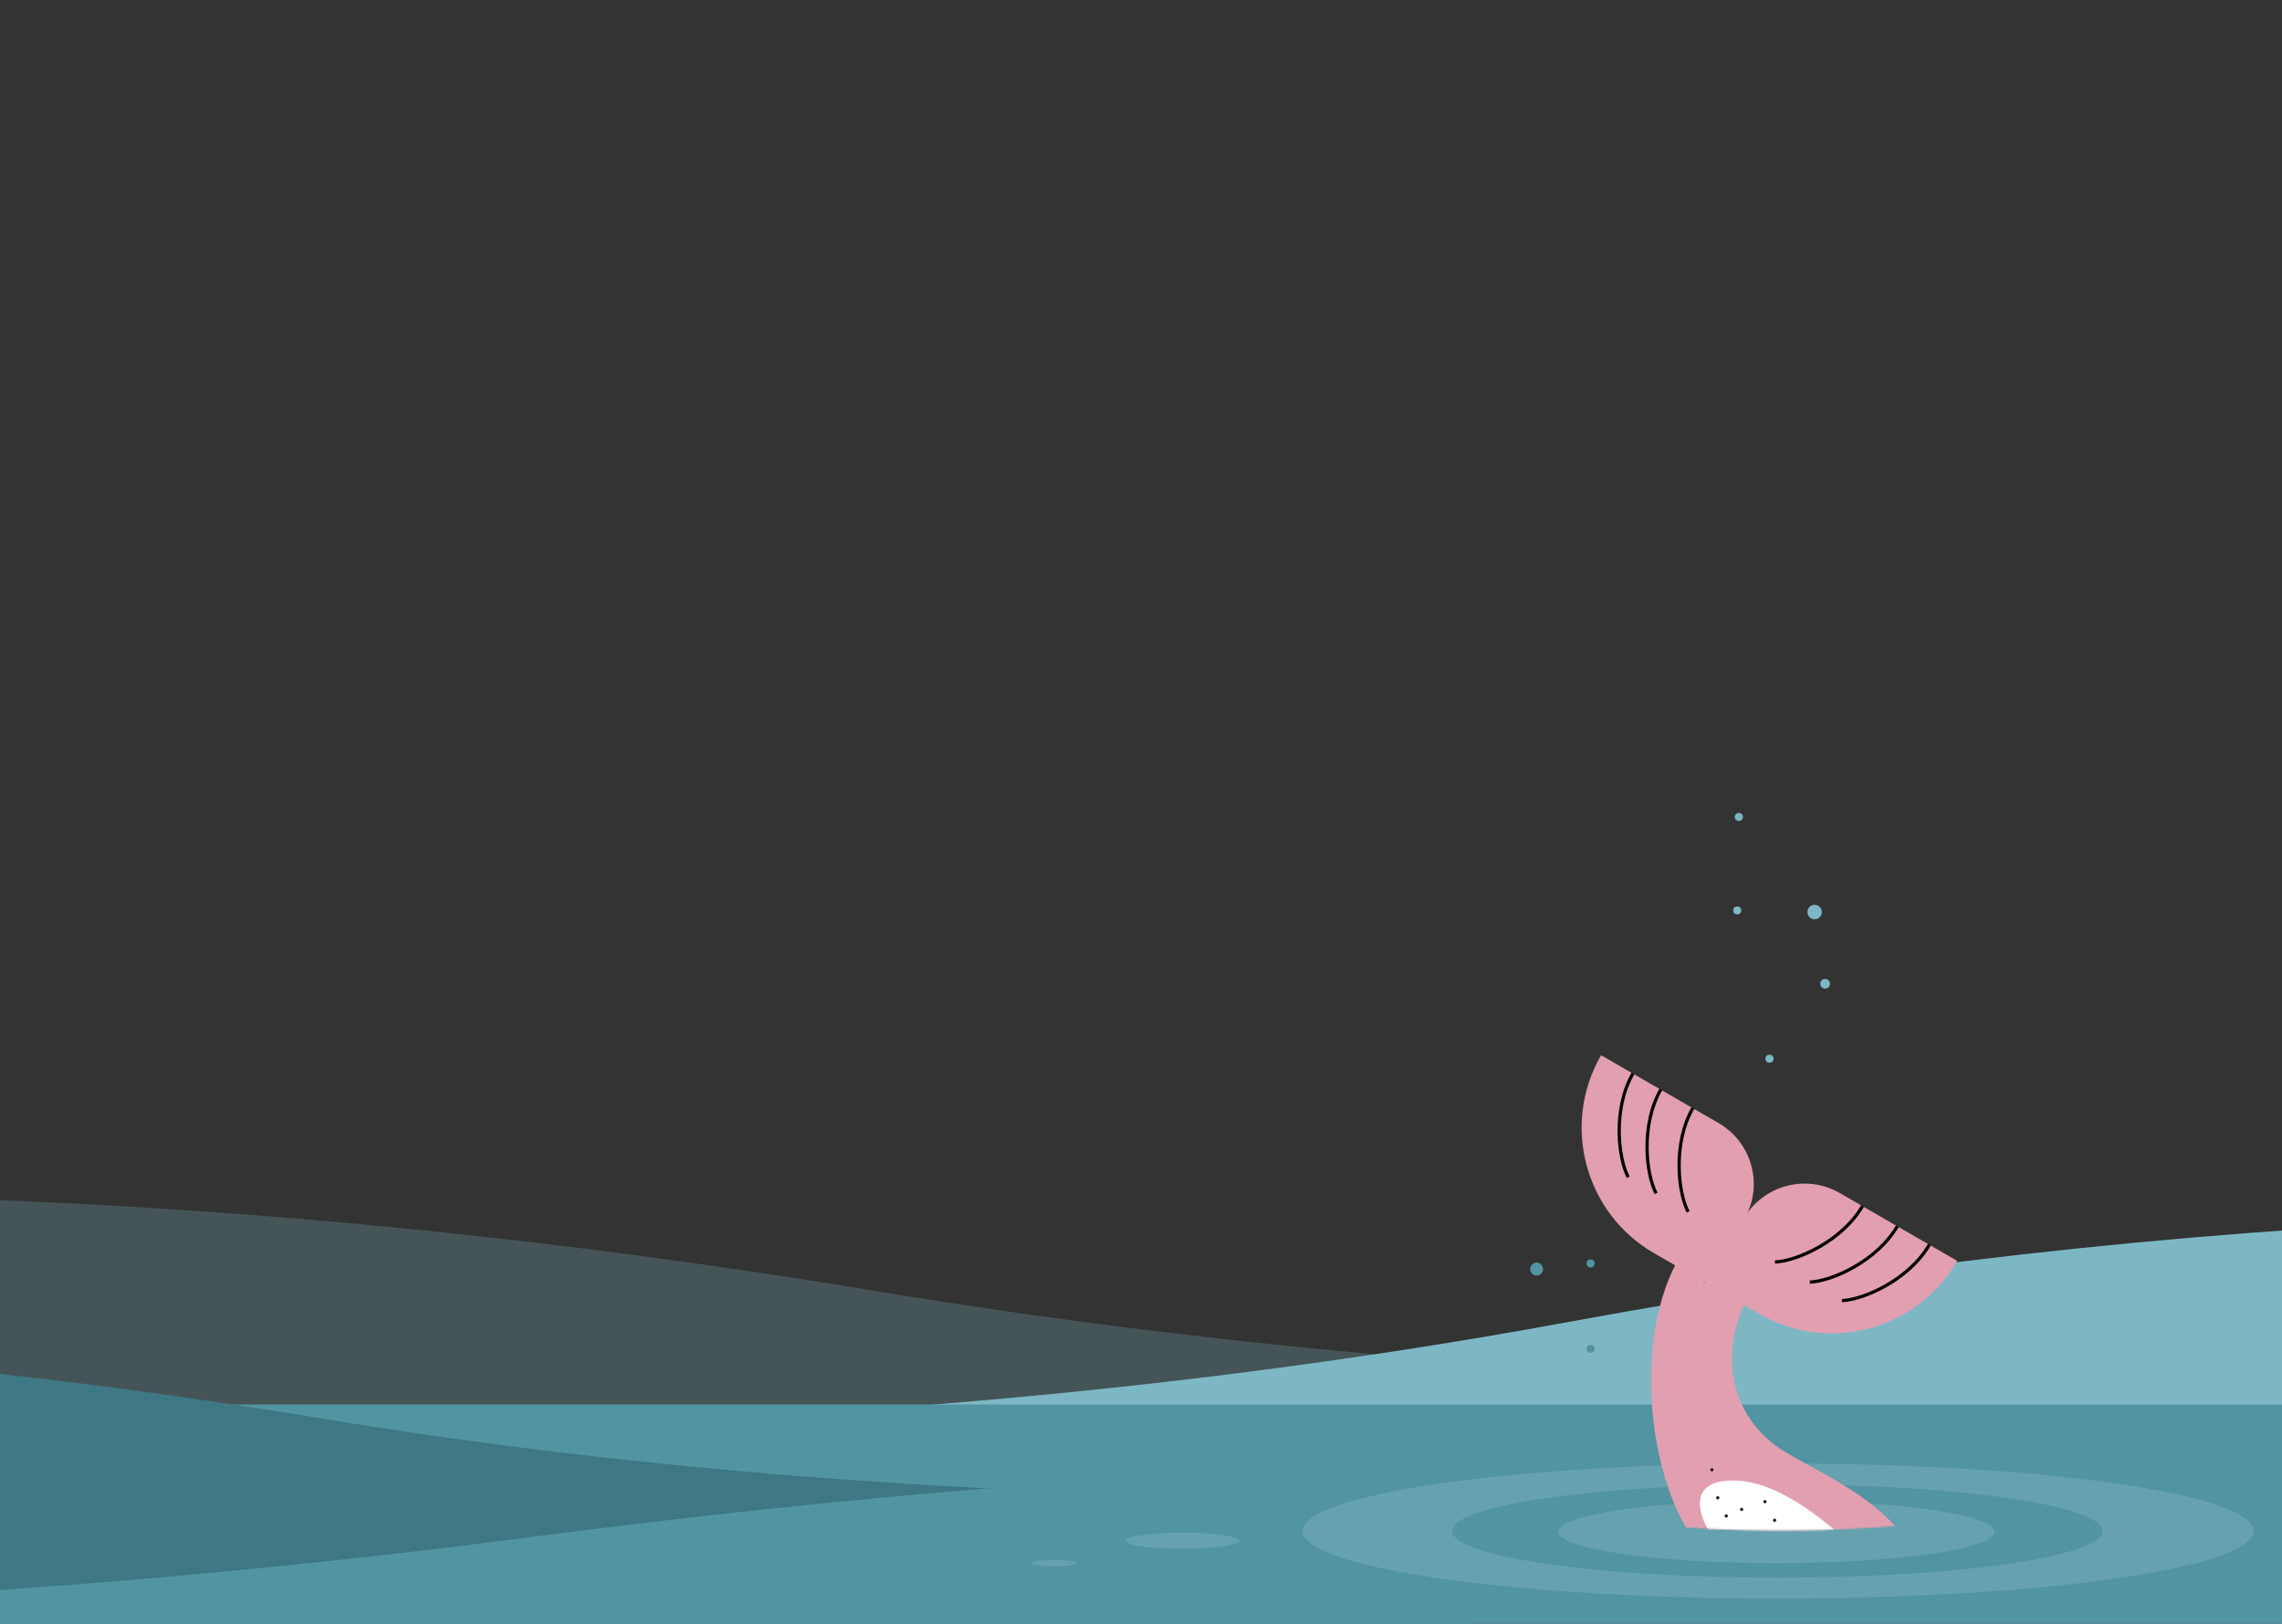 <?xml version="1.0" encoding="UTF-8" standalone="no"?>
<!-- Created with Inkscape (http://www.inkscape.org/) -->

<svg
   xmlns:dc="http://purl.org/dc/elements/1.1/"
   xmlns:cc="http://creativecommons.org/ns#"
   xmlns:rdf="http://www.w3.org/1999/02/22-rdf-syntax-ns#"
   xmlns:svg="http://www.w3.org/2000/svg"
   xmlns="http://www.w3.org/2000/svg"
   xmlns:xlink="http://www.w3.org/1999/xlink"
   xmlns:sodipodi="http://sodipodi.sourceforge.net/DTD/sodipodi-0.dtd"
   xmlns:inkscape="http://www.inkscape.org/namespaces/inkscape"
   width="487.701"
   height="347"
   viewBox="0 0 129.038 91.811"
   version="1.1"
   id="svg8"
   inkscape:version="0.92.4 5da689c313, 2019-01-14"
   sodipodi:docname="rysunek.svg">
  <rect x="0" y="0" width="129.038" height="91.811" fill="#333333" stroke="none"/>
  <defs
     id="defs2">
    <path
       d="m 191.5,344.55 c 36.692,0 70.076,-1.908 94.98,-5.027 27.387,-3.43 118.157,-138.543 95.586,-126.337 C 359.273,225.51 249.446,0.969 210.734,0.969 172.824,0.969 33.678,43.755 6.107,31.635 -22.354,19.123 70.227,336.4 99.135,339.842 c 24.603,2.93 56.942,4.708 92.365,4.708 z"
       id="a"
       inkscape:connector-curvature="0" />
  </defs>
  <sodipodi:namedview
     id="base"
     pagecolor="#ffffff"
     bordercolor="#666666"
     borderopacity="1.0"
     inkscape:pageopacity="0.0"
     inkscape:pageshadow="2"
     inkscape:zoom="0.70000001"
     inkscape:cx="457.19881"
     inkscape:cy="363.95587"
     inkscape:document-units="mm"
     inkscape:current-layer="layer1"
     showgrid="false"
     inkscape:window-width="1920"
     inkscape:window-height="1040"
     inkscape:window-x="0"
     inkscape:window-y="0"
     inkscape:window-maximized="1"
     units="px" />
  <g
     inkscape:label="Layer 1"
     inkscape:groupmode="layer"
     id="layer1"
     transform="translate(0,-205.191)">
    <g
       style="fill:none;fill-rule:nonzero"
       id="g19"
       transform="matrix(0.091,0,0,0.091,-53.914,251.155)">
      <path
         style="opacity:0.246;fill:#7db7c4"
         inkscape:connector-curvature="0"
         d="m 1136.793,297.092 c 265.213,44.01 558.282,63.71 879.207,59.097 V 384 H 576 V 240 c 184.465,6.632 371.396,25.663 560.793,57.092 z"
         id="path13" />
      <path
         style="fill:#7db7c4"
         inkscape:connector-curvature="0"
         d="M 1566.207,316.436 C 1300.994,365.336 1007.925,387.224 687,382.099 V 413 H 2127 V 253 c -184.465,7.37 -371.396,28.515 -560.793,63.436 z"
         id="path15" />
      <path
         style="fill:#3d7884"
         inkscape:connector-curvature="0"
         d="m 687,406 h 1440 v 70 H 687 Z"
         id="path17" />
    </g>
    <path
       style="fill:#5294a1;fill-rule:nonzero;stroke-width:0.104"
       inkscape:connector-curvature="0"
       d="M 0.037,284.602 H 131.272 v 14.368 H 0.037 Z"
       id="path21" />
    <g
       style="fill:none;fill-rule:nonzero"
       id="g29"
       transform="matrix(0.091,0,0,0.091,-53.914,251.155)">
      <path
         style="fill:#3d7884"
         inkscape:connector-curvature="0"
         d="m 791.823,376.18 c 219.353,36.37 461.745,52.649 727.177,48.838 V 448 H 328 V 329 c 152.568,5.481 307.175,21.208 463.823,47.18 z"
         id="path23" />
      <path
         style="fill:#3d7884"
         inkscape:connector-curvature="0"
         d="M 1061,442 H 445 v 58 h 616 z"
         id="path25" />
      <path
         style="fill:#5294a1"
         inkscape:connector-curvature="0"
         d="M 920.114,450.18 C 642.562,486.55 335.857,502.83 0,499.018 V 522 H 1507 V 403 c -193.047,5.481 -388.676,21.208 -586.886,47.18 z"
         id="path27" />
    </g>
    <g
       style="fill:none;fill-rule:evenodd"
       transform="matrix(0.091,0,0,0.091,58.364,260.36)"
       id="g64">
      <ellipse
         style="fill:#65a1ae;fill-rule:nonzero"
         cx="463.5"
         cy="345"
         rx="295.5"
         ry="42"
         id="ellipse31" />
      <ellipse
         style="fill:#65a1ae;fill-rule:nonzero"
         cx="93.5"
         cy="351.046"
         rx="35.5"
         ry="5.046"
         id="ellipse33" />
      <ellipse
         style="fill:#65a1ae;fill-rule:nonzero"
         cx="14"
         cy="364.99"
         rx="14"
         ry="1.99"
         id="ellipse35" />
      <ellipse
         style="fill:#5294a1;fill-rule:nonzero"
         cx="463"
         cy="345"
         rx="202"
         ry="29"
         id="ellipse37" />
      <ellipse
         style="fill:#65a1ae;fill-rule:nonzero"
         cx="462.5"
         cy="345.5"
         rx="135.5"
         ry="19.5"
         id="ellipse39" />
      <g
         transform="translate(274)"
         id="g62">
        <mask
           id="b"
           fill="#fff">
          <use
             height="100%"
             width="100%"
             y="0"
             x="0"
             xlink:href="#a"
             id="use41" />
        </mask>
        <g
           mask="url(#b)"
           id="g54">
          <path
             style="fill:#e29fb0"
             inkscape:connector-curvature="0"
             d="m 143.426,190.963 c 27.82,-14.248 36.464,-10.45 25.934,11.396 -17.843,37.016 -6.7,74.564 24.057,93.204 30.757,18.64 72.392,32.878 94.693,86.605 22.3,53.727 30.547,73.204 13.886,98.66 -11.108,16.97 -45.145,16.976 -102.111,0.018 l 2.88,-39.954 -20.13,22.184 c 15.831,-42.775 7.854,-73.339 -23.933,-91.69 -47.68,-27.529 -63.236,-138.334 -31.448,-194.55 14.634,-25.882 16.649,-12.589 16.172,14.127 z"
             id="path44" />
          <path
             style="fill:#e29fb0"
             inkscape:connector-curvature="0"
             d="m 112.48,172.41 32.902,18.994 23.15,-40.097 c 12.083,-20.929 4.913,-47.69 -16.016,-59.773 L 79.521,49.39 c -24.87,43.075 -10.112,98.152 32.96,123.02"
             id="path46" />
          <path
             style="fill:#e29fb0"
             inkscape:connector-curvature="0"
             d="m 177.825,210.136 -32.899,-18.995 23.15,-40.097 c 12.084,-20.929 38.844,-28.1 59.772,-16.017 l 72.995,42.144 c -24.869,43.074 -79.944,57.833 -123.018,32.965"
             id="path48" />
          <path
             style="fill:#6d367a"
             inkscape:connector-curvature="0"
             d="m 315.88,23.084 4.281,-7.414 -4.28,7.414 -4.281,7.414 z"
             id="path50" />
          <path
             style="stroke:#000000;stroke-width:2"
             inkscape:connector-curvature="0"
             d="m 283.56,167.042 c -12.605,21.83 -40.859,34.31 -54.41,34.831 m 34.49,-46.331 c -12.603,21.83 -40.858,34.31 -54.408,34.831 m 32.758,-47.331 c -12.604,21.83 -40.858,34.31 -54.409,34.831 M 116.672,70.69 c -12.603,21.83 -9.284,52.54 -2.96,64.535 M 136.591,82.19 c -12.604,21.83 -9.285,52.54 -2.96,64.535 M 99.352,60.69 c -12.604,21.83 -9.285,52.54 -2.96,64.535"
             id="path52" />
        </g>
        <path
           style="fill:#ffffff;fill-rule:nonzero"
           inkscape:connector-curvature="0"
           d="m 147.973,347.622 c -10.407,-16.58 -12.234,-34.818 15.25,-33.944 18.322,0.583 40.012,11.898 65.07,33.944 -11.896,8.1 -21.439,12.15 -28.628,12.15 -10.785,0 -41.286,4.43 -51.692,-12.15 z"
           mask="url(#b)"
           id="path56" />
        <g
           style="fill:#1d1d1b"
           id="g60">
          <path
             inkscape:connector-curvature="0"
             d="m 157.94,334.91 a 1,1 0 1 1 -1.286,1.533 1,1 0 0 1 1.286,-1.532 m 9.564,-4.073 a 1,1 0 1 1 -1.286,1.532 1,1 0 0 1 1.286,-1.532 m -14.828,-7.221 a 1,1 0 1 1 -1.286,1.533 1,1 0 0 1 1.286,-1.533 m 35.291,13.948 a 1,1 0 1 1 -1.285,1.532 1,1 0 0 1 1.285,-1.532 m -5.979,-11.544 a 1,1 0 1 1 -1.285,1.533 1,1 0 0 1 1.285,-1.533 m -32.966,-19.829 a 1,1 0 1 1 -1.285,1.532 1,1 0 0 1 1.285,-1.532"
             id="path58" />
        </g>
      </g>
    </g>
    <circle
       style="fill:#7db7c4;fill-rule:nonzero;stroke-width:0.091"
       cx="103.202"
       cy="260.815"
       r="0.273"
       id="circle66" />
    <circle
       style="fill:#7db7c4;fill-rule:nonzero;stroke-width:0.091"
       cx="98.235"
       cy="256.669"
       r="0.228"
       id="circle68" />
    <circle
       style="fill:#7db7c4;fill-rule:nonzero;stroke-width:0.091"
       cx="102.61"
       cy="256.76"
       r="0.41"
       id="circle70" />
    <circle
       style="fill:#5294a1;fill-rule:nonzero;stroke-width:0.091"
       cx="86.889"
       cy="276.946"
       r="0.365"
       id="circle72" />
    <circle
       style="fill:#7db7c4;fill-rule:nonzero;stroke-width:0.091"
       cx="100.058"
       cy="265.053"
       r="0.228"
       id="circle74" />
    <circle
       style="fill:#7db7c4;fill-rule:nonzero;stroke-width:0.091"
       cx="98.326"
       cy="251.383"
       r="0.228"
       id="circle76" />
    <circle
       style="fill:#5294a1;fill-rule:nonzero;stroke-width:0.091"
       cx="89.942"
       cy="281.458"
       r="0.228"
       id="circle78" />
    <circle
       style="fill:#5294a1;fill-rule:nonzero;stroke-width:0.091"
       cx="89.942"
       cy="276.627"
       r="0.228"
       id="circle80" />
  </g>
</svg>
